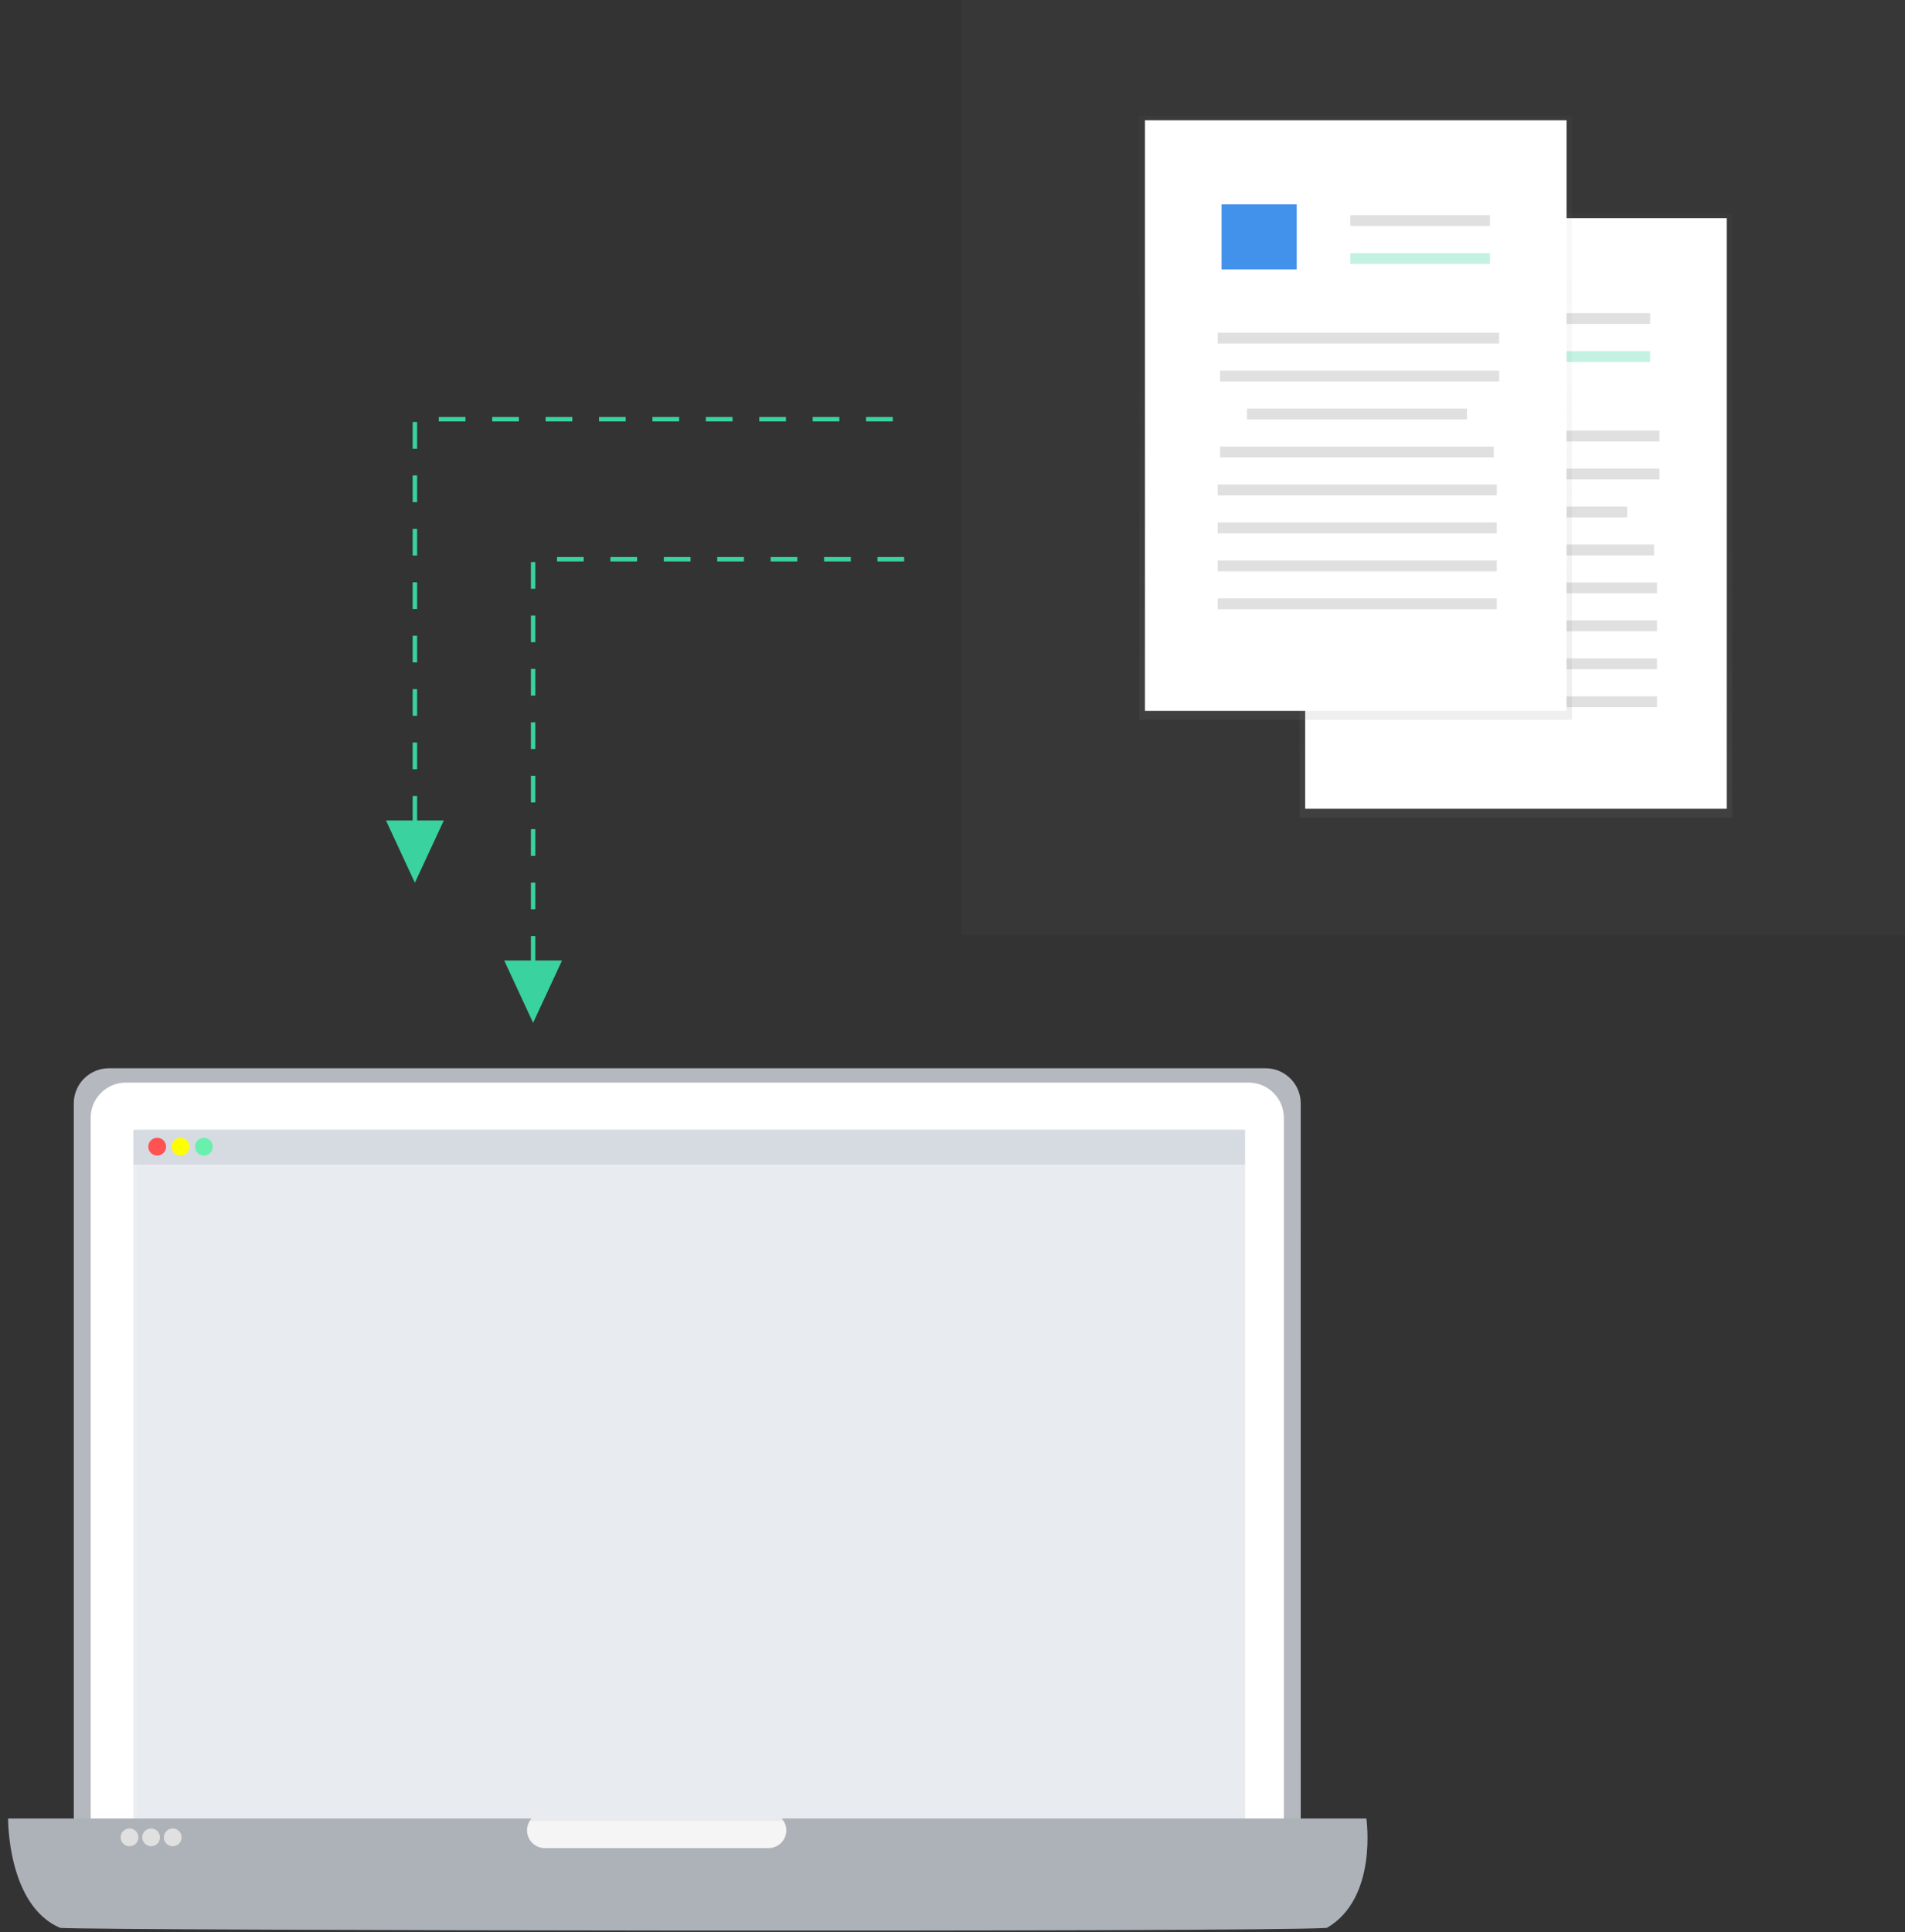 <?xml version="1.0" encoding="UTF-8"?>
<svg width="214px" height="217px" viewBox="0 0 214 217" version="1.1" xmlns="http://www.w3.org/2000/svg" xmlns:xlink="http://www.w3.org/1999/xlink">
    <rect x="0" y="0" width="214" height="217" fill="#333333" stroke="none"/>
    <!-- Generator: Sketch 52.6 (67491) - http://www.bohemiancoding.com/sketch -->
    <title>undraw_secure_server_s9u8</title>
    <desc>Created with Sketch.</desc>
    <defs>
        <linearGradient x1="49.998%" y1="100%" x2="49.998%" y2="0%" id="linearGradient-1">
            <stop stop-color="#808080" stop-opacity="0.25" offset="0%"></stop>
            <stop stop-color="#808080" stop-opacity="0.12" offset="54%"></stop>
            <stop stop-color="#808080" stop-opacity="0.1" offset="100%"></stop>
        </linearGradient>
    </defs>
    <g id="险种录入" stroke="none" stroke-width="1" fill="none" fill-rule="evenodd">
        <g id="导入初始状态" transform="translate(-812, -381)">
            <g id="undraw_secure_server_s9u8" transform="translate(812, 381)">
                <g id="Group" opacity="0.8" transform="translate(8.269, 119.886)" fill="#D6DBE2">
                    <path d="M137.85,91.715 L0.018,91.715 L0.018,4.042 C0.018,2.996 0.435,1.992 1.177,1.253 C1.92,0.513 2.927,0.097 3.977,0.097 L133.888,0.097 C136.075,0.097 137.848,1.863 137.848,4.042 L137.85,91.715 Z" id="Path"></path>
                </g>
                <path d="M14.145,121.596 L140.261,121.596 C142.447,121.596 144.22,123.362 144.22,125.541 L144.22,211.601 L10.186,211.601 L10.186,125.541 C10.186,123.362 11.959,121.596 14.145,121.596 Z" id="Path" fill="#FFFFFF"></path>
                <rect id="Rectangle" fill="#F5F5F5" x="15.501" y="126.832" width="124.404" height="81.949"></rect>
                <rect id="Rectangle" fill="#E5E8ED" opacity="0.8" x="14.982" y="130.811" width="124.873" height="73.728"></rect>
                <rect id="Rectangle" fill="#D6DBE2" x="14.982" y="126.894" width="124.873" height="3.917"></rect>
                <ellipse id="Oval" fill="#FF5252" cx="17.658" cy="128.791" rx="1" ry="1"></ellipse>
                <ellipse id="Oval" fill="#FFFF00" cx="20.279" cy="128.791" rx="1" ry="1"></ellipse>
                <ellipse id="Oval" fill="#69F0AE" cx="22.903" cy="128.791" rx="1" ry="1"></ellipse>
                <g id="Group" opacity="0.8" transform="translate(0, 202.771)">
                    <path d="M149.976,14.72 C142.303,15.299 10.539,15.067 5.934,14.72 C-0.103,11.821 1.35525272e-20,0.577 1.35525272e-20,0.577 L60.427,0.175 L60.63,3.598 L86.499,3.598 L87.502,0.577 L154.476,0.577 C154.476,0.577 155.807,10.895 149.976,14.72 Z" id="Path"></path>
                </g>
                <g id="Group-2" transform="translate(108, 0)">
                    <rect id="Rectangle" fill-opacity="0.134" fill="#54565A" x="0" y="0" width="106" height="105"></rect>
                    <g id="undraw_transfer_files_6tns" transform="translate(38, 24)">
                        <g id="Group" opacity="0.5" fill="url(#linearGradient-1)">
                            <rect id="Rectangle" x="0" y="0" width="48.597" height="67.84"></rect>
                        </g>
                        <rect id="Rectangle" fill="#FFFFFF" x="0.619" y="0.5" width="47.361" height="66.341"></rect>
                        <rect id="Rectangle" fill="#E0E0E0" x="8.792" y="24.365" width="31.618" height="1.218"></rect>
                        <rect id="Rectangle" fill="#E0E0E0" x="9.061" y="28.629" width="31.35" height="1.218"></rect>
                        <rect id="Rectangle" fill="#E0E0E0" x="12.075" y="32.893" width="24.719" height="1.218"></rect>
                        <rect id="Rectangle" fill="#E0E0E0" x="9.061" y="37.156" width="30.748" height="1.218"></rect>
                        <rect id="Rectangle" fill="#E0E0E0" x="8.792" y="41.421" width="31.35" height="1.218"></rect>
                        <rect id="Rectangle" fill="#E0E0E0" x="8.792" y="45.684" width="31.35" height="1.218"></rect>
                        <rect id="Rectangle" fill="#E0E0E0" x="8.792" y="49.948" width="31.35" height="1.218"></rect>
                        <rect id="Rectangle" fill="#E0E0E0" x="8.792" y="54.213" width="31.35" height="1.218"></rect>
                        <rect id="Rectangle" fill="#6C63FF" x="9.227" y="9.949" width="8.44" height="7.31"></rect>
                        <rect id="Rectangle" fill="#E0E0E0" x="23.695" y="11.167" width="15.675" height="1.218"></rect>
                        <rect id="Rectangle" fill="#3AD29F" opacity="0.3" x="23.695" y="15.431" width="15.675" height="1.218"></rect>
                    </g>
                    <g id="undraw_transfer_files_6tns" transform="translate(20, 13)">
                        <g id="Group" opacity="0.5" fill="url(#linearGradient-1)">
                            <rect id="Rectangle" x="0" y="0" width="48.597" height="67.84"></rect>
                        </g>
                        <rect id="Rectangle" fill="#FFFFFF" x="0.619" y="0.5" width="47.361" height="66.341"></rect>
                        <rect id="Rectangle" fill="#E0E0E0" x="8.792" y="24.365" width="31.618" height="1.218"></rect>
                        <rect id="Rectangle" fill="#E0E0E0" x="9.061" y="28.629" width="31.35" height="1.218"></rect>
                        <rect id="Rectangle" fill="#E0E0E0" x="12.075" y="32.893" width="24.719" height="1.218"></rect>
                        <rect id="Rectangle" fill="#E0E0E0" x="9.061" y="37.156" width="30.748" height="1.218"></rect>
                        <rect id="Rectangle" fill="#E0E0E0" x="8.792" y="41.421" width="31.35" height="1.218"></rect>
                        <rect id="Rectangle" fill="#E0E0E0" x="8.792" y="45.684" width="31.35" height="1.218"></rect>
                        <rect id="Rectangle" fill="#E0E0E0" x="8.792" y="49.948" width="31.35" height="1.218"></rect>
                        <rect id="Rectangle" fill="#E0E0E0" x="8.792" y="54.213" width="31.35" height="1.218"></rect>
                        <rect id="Rectangle" fill="#4291EB" x="9.227" y="9.949" width="8.44" height="7.31"></rect>
                        <rect id="Rectangle" fill="#E0E0E0" x="23.695" y="11.167" width="15.675" height="1.218"></rect>
                        <rect id="Rectangle" fill="#3AD29F" opacity="0.3" x="23.695" y="15.431" width="15.675" height="1.218"></rect>
                    </g>
                </g>
                <path d="M153.494,204.254 L87.827,204.254 C88.355,204.846 88.482,205.693 88.15,206.413 C87.818,207.133 87.091,207.59 86.296,207.577 L61.239,207.577 C60.444,207.59 59.717,207.133 59.385,206.413 C59.053,205.693 59.18,204.846 59.708,204.254 L0.909,204.254 C0.909,204.254 0.809,214.021 6.771,216.537 C11.319,216.839 141.471,217.036 149.048,216.537 C154.809,213.214 153.494,204.254 153.494,204.254 Z" id="Path" fill="#ADB1B8"></path>
                <ellipse id="Oval" fill="#E0E0E0" cx="14.551" cy="206.366" rx="1" ry="1"></ellipse>
                <ellipse id="Oval" fill="#E0E0E0" cx="16.977" cy="206.366" rx="1" ry="1"></ellipse>
                <ellipse id="Oval" fill="#E0E0E0" cx="19.402" cy="206.366" rx="1" ry="1"></ellipse>
                <path id="Path" d="M59.638,107.878 L59.638,105.128 L60.138,105.128 L60.138,107.878 L63.138,107.878 L59.888,114.878 L56.638,107.878 L59.638,107.878 Z M60.138,102.128 L59.638,102.128 L59.638,99.128 L60.138,99.128 L60.138,102.128 Z M60.138,96.128 L59.638,96.128 L59.638,93.128 L60.138,93.128 L60.138,96.128 Z M60.138,90.128 L59.638,90.128 L59.638,87.128 L60.138,87.128 L60.138,90.128 Z M60.138,84.128 L59.638,84.128 L59.638,81.128 L60.138,81.128 L60.138,84.128 Z M60.138,78.128 L59.638,78.128 L59.638,75.128 L60.138,75.128 L60.138,78.128 Z M60.138,72.128 L59.638,72.128 L59.638,69.128 L60.138,69.128 L60.138,72.128 Z M60.138,66.128 L59.638,66.128 L59.638,63.128 L60.138,63.128 L60.138,66.128 Z M62.571,63.061 L62.571,62.561 L65.571,62.561 L65.571,63.061 L62.571,63.061 Z M68.571,63.061 L68.571,62.561 L71.571,62.561 L71.571,63.061 L68.571,63.061 Z M74.571,63.061 L74.571,62.561 L77.571,62.561 L77.571,63.061 L74.571,63.061 Z M80.571,63.061 L80.571,62.561 L83.571,62.561 L83.571,63.061 L80.571,63.061 Z M86.571,63.061 L86.571,62.561 L89.571,62.561 L89.571,63.061 L86.571,63.061 Z M92.571,63.061 L92.571,62.561 L95.571,62.561 L95.571,63.061 L92.571,63.061 Z M98.571,63.061 L98.571,62.561 L101.571,62.561 L101.571,63.061 L98.571,63.061 Z" fill="#3AD29F" fill-rule="nonzero"></path>
                <path id="Path" d="M46.357,92.149 L46.357,89.399 L46.857,89.399 L46.857,92.149 L49.857,92.149 L46.607,99.149 L43.357,92.149 L46.357,92.149 Z M46.857,86.399 L46.357,86.399 L46.357,83.399 L46.857,83.399 L46.857,86.399 Z M46.857,80.399 L46.357,80.399 L46.357,77.399 L46.857,77.399 L46.857,80.399 Z M46.857,74.399 L46.357,74.399 L46.357,71.399 L46.857,71.399 L46.857,74.399 Z M46.857,68.399 L46.357,68.399 L46.357,65.399 L46.857,65.399 L46.857,68.399 Z M46.857,62.399 L46.357,62.399 L46.357,59.399 L46.857,59.399 L46.857,62.399 Z M46.857,56.399 L46.357,56.399 L46.357,53.399 L46.857,53.399 L46.857,56.399 Z M46.857,50.399 L46.357,50.399 L46.357,47.399 L46.857,47.399 L46.857,50.399 Z M49.29,47.332 L49.29,46.832 L52.29,46.832 L52.29,47.332 L49.29,47.332 Z M55.29,47.332 L55.29,46.832 L58.29,46.832 L58.29,47.332 L55.29,47.332 Z M61.29,47.332 L61.29,46.832 L64.29,46.832 L64.29,47.332 L61.29,47.332 Z M67.29,47.332 L67.29,46.832 L70.29,46.832 L70.29,47.332 L67.29,47.332 Z M73.29,47.332 L73.29,46.832 L76.29,46.832 L76.29,47.332 L73.29,47.332 Z M79.29,47.332 L79.29,46.832 L82.29,46.832 L82.29,47.332 L79.29,47.332 Z M85.29,47.332 L85.29,46.832 L88.29,46.832 L88.29,47.332 L85.29,47.332 Z M91.29,47.332 L91.29,46.832 L94.29,46.832 L94.29,47.332 L91.29,47.332 Z M97.29,47.332 L97.29,46.832 L100.29,46.832 L100.29,47.332 L97.29,47.332 Z" fill="#3AD29F" fill-rule="nonzero"></path>
            </g>
        </g>
    </g>
</svg>